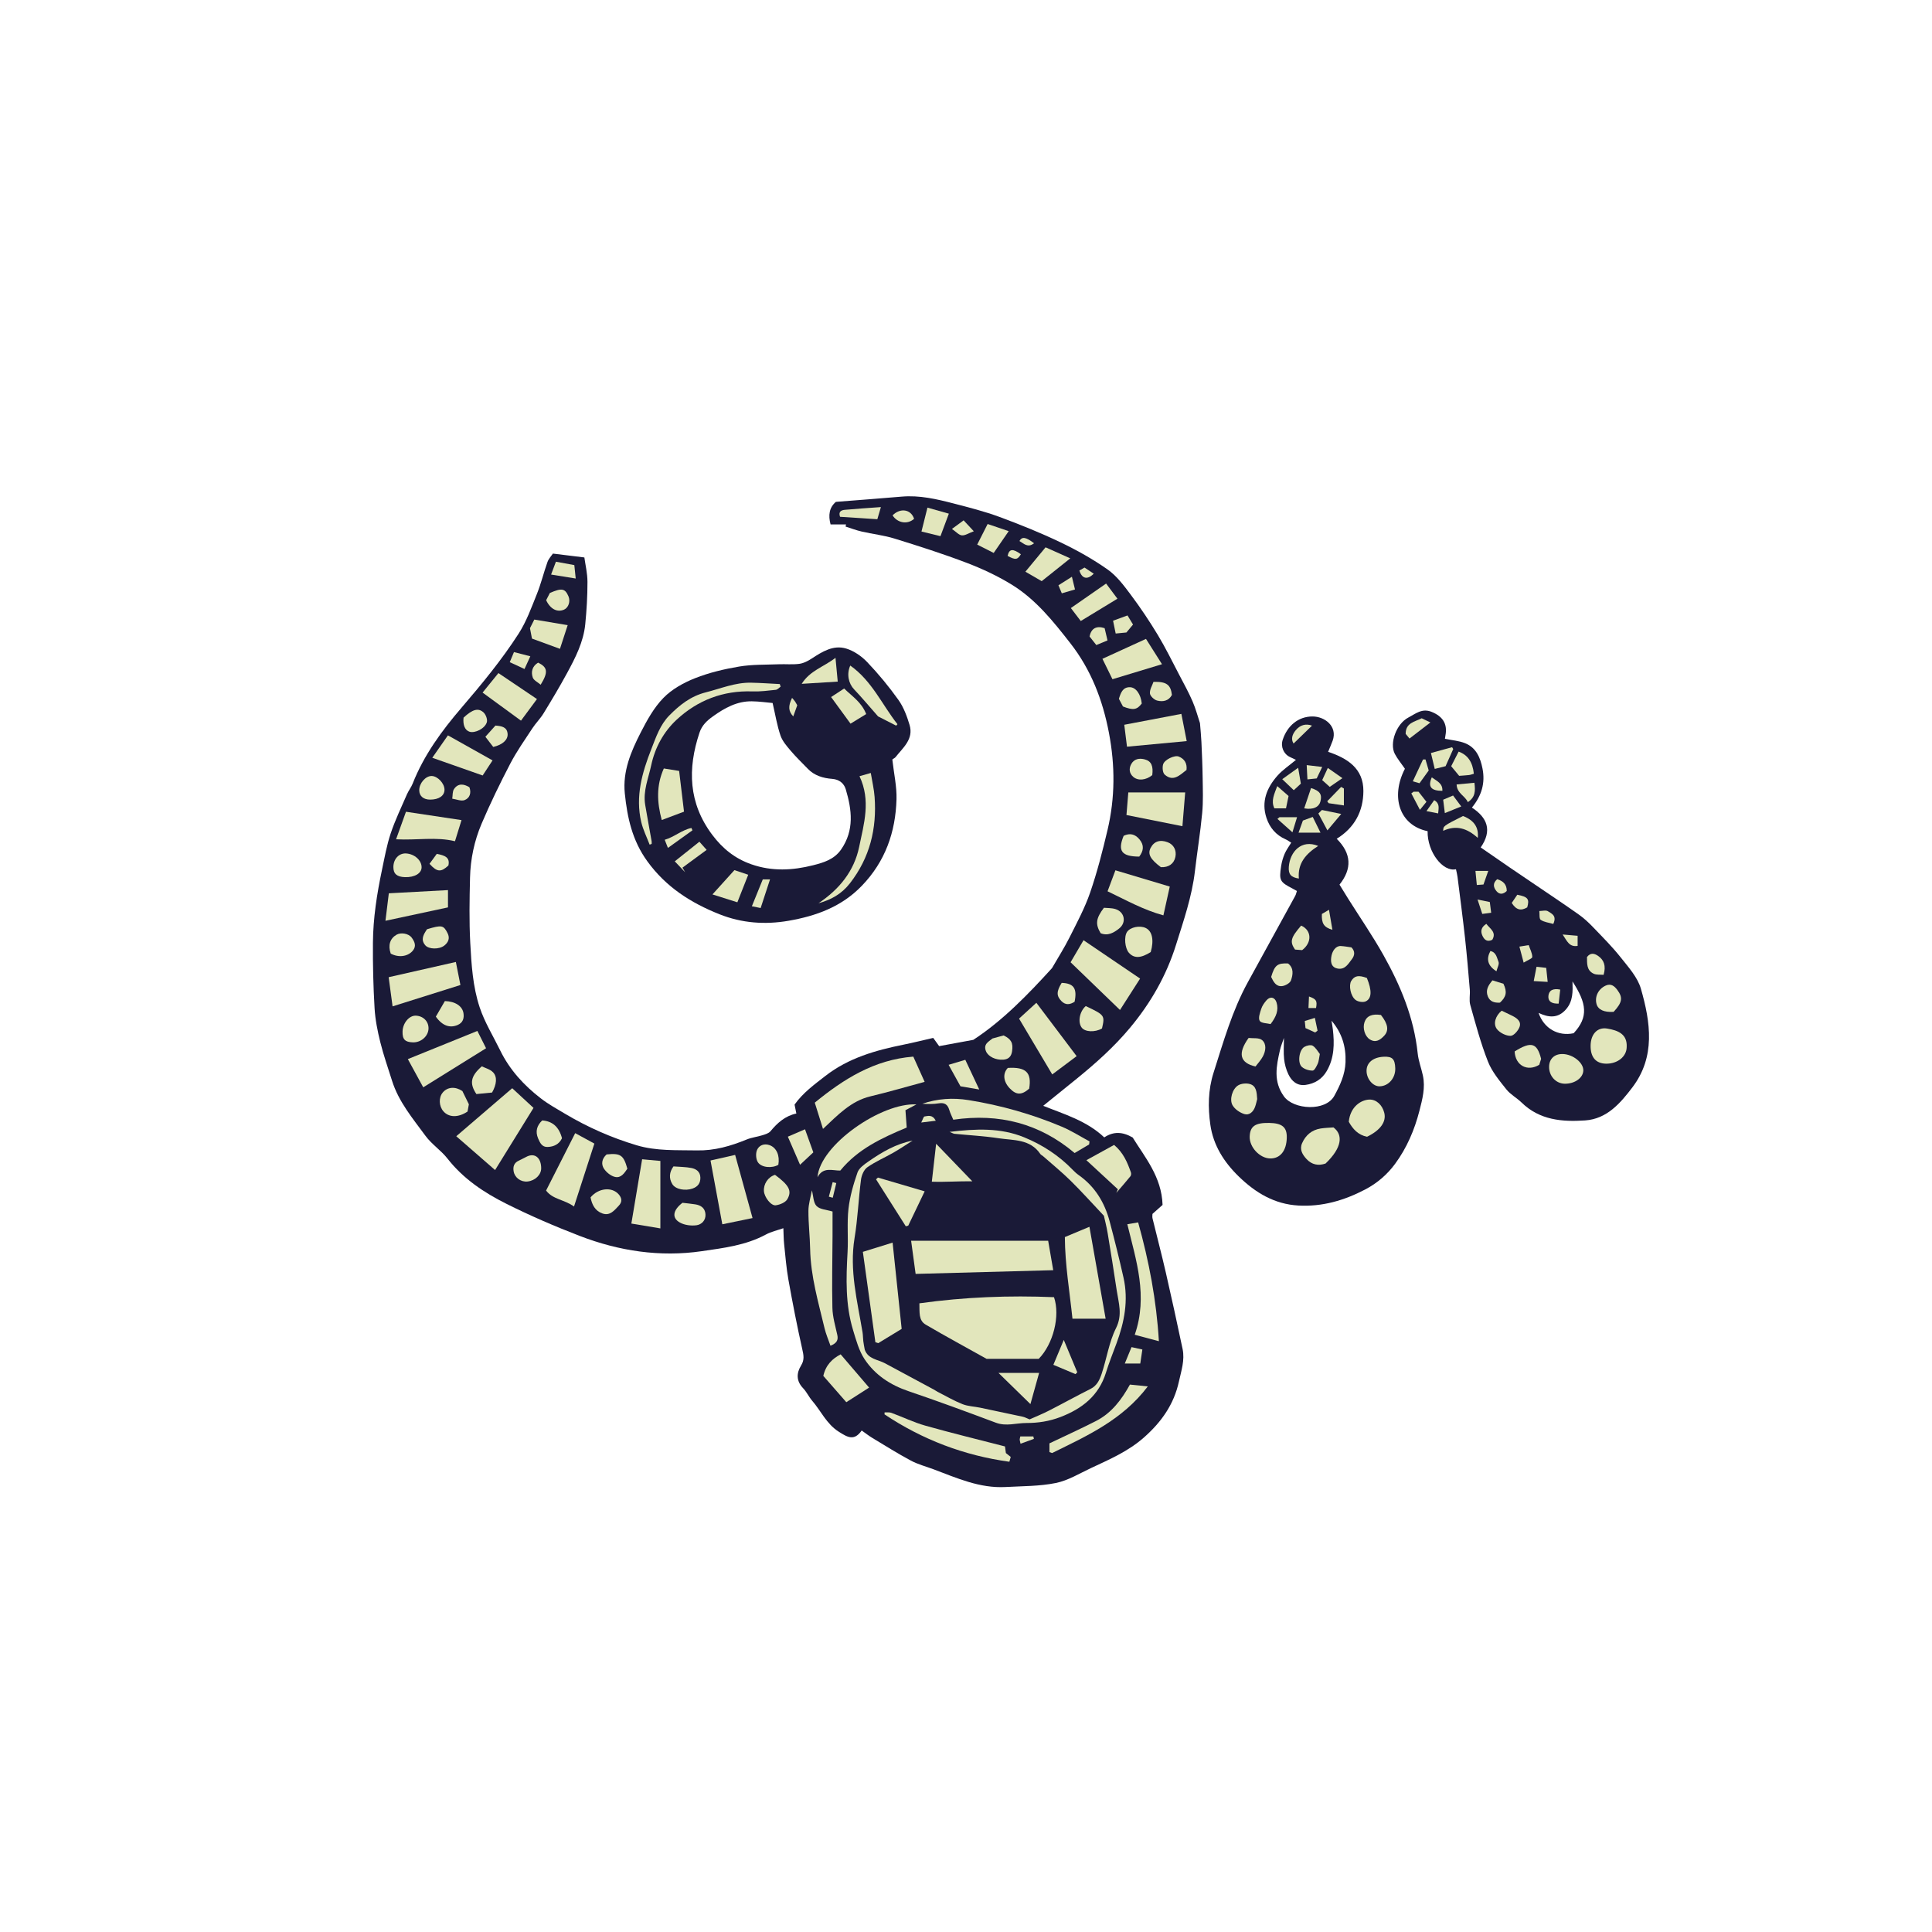 <svg version="1.1" id="svg" xmlns="http://www.w3.org/2000/svg" xmlns:xlink="http://www.w3.org/1999/xlink" x="0px" y="0px"
	 width="200px" height="200px" viewBox="0 0 200 200" enable-background="new 0 0 200 200" xml:space="preserve">
<path class="stroke" fill="#1a1a37"  d="M124.497,80.488c-0.016-1.225-0.071-2.449-0.126-3.672c-0.028-0.623-0.093-1.243-0.149-1.954
	c-0.23-0.688-0.44-1.499-0.77-2.259c-0.402-0.929-0.893-1.819-1.364-2.717c-0.733-1.398-1.426-2.822-2.241-4.172
	c-0.864-1.43-1.8-2.824-2.8-4.161c-0.704-0.941-1.446-1.936-2.387-2.6c-1.532-1.08-3.193-2.007-4.886-2.816
	c-2.052-0.981-4.171-1.836-6.306-2.625c-1.544-0.57-3.153-0.98-4.75-1.393c-1.756-0.454-3.523-0.87-5.368-0.71
	c-2.246,0.194-4.493,0.359-6.818,0.543c-0.688,0.583-0.807,1.372-0.552,2.337c0.545,0,1.074,0,1.602,0
	c-0.016,0.074-0.032,0.148-0.048,0.222c0.556,0.174,1.102,0.384,1.668,0.514c1.131,0.261,2.301,0.388,3.405,0.73
	c2.508,0.776,5.014,1.574,7.465,2.509c1.621,0.618,3.222,1.366,4.696,2.277c2.474,1.53,4.284,3.803,6.046,6.061
	c2.124,2.724,3.334,5.846,3.984,9.267c0.645,3.389,0.64,6.711-0.143,10.036c-0.516,2.19-1.076,4.381-1.808,6.506
	c-0.555,1.609-1.378,3.132-2.145,4.662c-0.518,1.033-1.144,2.012-1.798,3.146c-2.46,2.706-5.104,5.444-8.146,7.425
	c-1.3,0.239-2.428,0.447-3.537,0.652c-0.195-0.271-0.355-0.494-0.613-0.852c-1.005,0.229-2.033,0.488-3.072,0.698
	c-2.891,0.583-5.688,1.374-8.078,3.228c-1.159,0.9-2.343,1.761-3.205,2.979c0.059,0.292,0.113,0.558,0.186,0.922
	c-1.156,0.245-1.958,0.966-2.677,1.831c-0.185,0.223-0.545,0.325-0.845,0.419c-0.531,0.167-1.102,0.228-1.613,0.437
	c-1.653,0.678-3.334,1.169-5.144,1.132c-2.096-0.042-4.202,0.081-6.251-0.531c-2.597-0.776-5.057-1.862-7.386-3.245
	c-0.858-0.509-1.74-0.998-2.528-1.604c-1.754-1.348-3.23-2.957-4.214-4.969c-0.725-1.484-1.612-2.915-2.127-4.468
	c-0.71-2.139-0.852-4.42-0.972-6.664c-0.12-2.243-0.077-4.498-0.024-6.745c0.044-1.925,0.441-3.814,1.191-5.579
	c0.9-2.115,1.91-4.19,2.973-6.23c0.661-1.268,1.495-2.449,2.281-3.648c0.354-0.543,0.829-1.01,1.167-1.562
	c0.835-1.365,1.659-2.74,2.422-4.146c0.867-1.597,1.708-3.227,1.893-5.069c0.146-1.458,0.232-2.927,0.23-4.392
	c-0.001-0.89-0.219-1.778-0.321-2.531c-1.185-0.146-2.139-0.263-3.255-0.399c-0.157,0.234-0.439,0.524-0.563,0.87
	c-0.392,1.094-0.663,2.235-1.097,3.312c-0.562,1.398-1.083,2.85-1.891,4.106c-1.751,2.723-3.816,5.222-5.927,7.685
	c-2.031,2.369-3.879,4.887-5.04,7.834c-0.152,0.386-0.424,0.724-0.59,1.106c-0.582,1.342-1.222,2.666-1.685,4.049
	c-0.411,1.227-0.636,2.518-0.905,3.789c-0.524,2.484-0.915,4.995-0.935,7.536c-0.018,2.259,0.038,4.522,0.17,6.776
	c0.069,1.176,0.304,2.356,0.589,3.504c0.335,1.352,0.801,2.671,1.219,4.002c0.685,2.184,2.147,3.909,3.463,5.706
	c0.638,0.871,1.605,1.496,2.273,2.35c1.637,2.094,3.785,3.526,6.094,4.681c2.472,1.237,5.023,2.337,7.605,3.331
	c4.062,1.563,8.297,2.208,12.628,1.578c2.258-0.329,4.563-0.603,6.64-1.726c0.551-0.299,1.19-0.436,1.806-0.653
	c0.029,0.633,0.026,1.144,0.08,1.648c0.13,1.228,0.226,2.463,0.442,3.676c0.43,2.399,0.895,4.794,1.43,7.172
	c0.139,0.621,0.255,1.116-0.111,1.706c-0.493,0.795-0.521,1.606,0.202,2.361c0.367,0.382,0.593,0.896,0.941,1.299
	c0.918,1.064,1.475,2.396,2.757,3.209c0.911,0.579,1.589,0.985,2.368-0.128c0.428,0.301,0.739,0.548,1.075,0.751
	c1.331,0.802,2.647,1.633,4.015,2.364c0.732,0.392,1.56,0.604,2.344,0.898c2.416,0.907,4.794,1.985,7.465,1.837
	c1.739-0.097,3.508-0.073,5.201-0.417c1.267-0.256,2.444-0.988,3.643-1.548c1.931-0.904,3.873-1.736,5.519-3.202
	c1.791-1.595,3.061-3.403,3.576-5.748c0.245-1.114,0.625-2.218,0.382-3.373c-0.56-2.656-1.139-5.309-1.746-7.955
	c-0.427-1.861-0.916-3.708-1.366-5.564c-0.042-0.171-0.006-0.362-0.006-0.467c0.406-0.36,0.761-0.676,1.045-0.929
	c-0.096-2.917-1.83-4.927-3.094-6.979c-1.054-0.605-1.983-0.645-2.942-0.011c-1.827-1.731-4.174-2.404-6.319-3.27
	c1.186-0.958,2.339-1.886,3.487-2.82c1.969-1.602,3.846-3.276,5.49-5.246c2.155-2.582,3.774-5.417,4.771-8.602
	c0.783-2.503,1.649-4.99,1.956-7.62c0.234-2.009,0.564-4.007,0.752-6.018C124.566,82.951,124.513,81.715,124.497,80.488z"/>
<path class="stroke" fill="#1a1a37"  fill-rule="evenodd" clip-rule="evenodd" d="M137.486,77.827c1.981,0.663,3.663,1.71,3.652,4.065
	c-0.009,2.062-0.887,3.78-2.762,4.937c1.532,1.53,1.603,3.099,0.289,4.749c0.298,0.485,0.598,0.98,0.907,1.471
	c1.213,1.928,2.51,3.81,3.625,5.793c1.789,3.181,3.179,6.521,3.563,10.209c0.081,0.776,0.375,1.527,0.539,2.296
	c0.266,1.249-0.053,2.446-0.361,3.643c-0.51,1.982-1.31,3.851-2.518,5.49c-0.807,1.095-1.84,1.998-3.093,2.653
	c-2.175,1.139-4.447,1.8-6.907,1.664c-2.475-0.136-4.441-1.312-6.191-3.015c-1.544-1.501-2.635-3.244-2.934-5.347
	c-0.254-1.786-0.236-3.609,0.33-5.382c1.017-3.188,1.927-6.416,3.55-9.375c1.634-2.98,3.274-5.958,4.906-8.939
	c0.082-0.15,0.114-0.327,0.175-0.506c-0.183-0.1-0.301-0.168-0.422-0.231c-1.35-0.701-1.439-0.85-1.21-2.353
	c0.065-0.432,0.193-0.866,0.364-1.268c0.162-0.379,0.417-0.718,0.677-1.148c-0.194-0.118-0.373-0.256-0.574-0.345
	c-1.002-0.44-1.651-1.2-1.987-2.219c-0.555-1.683,0.034-3.115,1.123-4.356c0.53-0.604,1.229-1.062,1.93-1.651
	c-0.228-0.109-0.42-0.203-0.614-0.292c-0.666-0.31-0.992-1.077-0.758-1.787c0.477-1.449,1.607-2.416,3.085-2.415
	c1.28,0.001,2.61,1.031,2.087,2.505C137.824,77.042,137.661,77.399,137.486,77.827z M137.838,105.661
	c0.046,0.293,0.102,0.586,0.136,0.881c0.176,1.502,0.157,2.982-0.634,4.337c-0.485,0.832-1.242,1.304-2.189,1.431
	c-0.871,0.116-1.433-0.384-1.775-1.092c-0.235-0.487-0.387-1.042-0.445-1.58c-0.075-0.692-0.018-1.397-0.018-2.197
	c-0.158,0.477-0.319,0.86-0.411,1.261c-0.371,1.643-0.718,3.249,0.422,4.81c0.994,1.36,4.309,1.579,5.21-0.082
	c0.595-1.095,1.104-2.186,1.154-3.47C139.349,108.34,138.911,106.913,137.838,105.661z"/>
<path class="stroke" fill="#1a1a37"  fill-rule="evenodd" clip-rule="evenodd" d="M150.722,89.983c-1.355,0.309-2.978-1.792-2.937-3.94
	c-2.926-0.606-3.853-3.558-2.349-6.462c-0.403-0.586-0.78-1.034-1.045-1.54c-0.575-1.099,0.162-3.119,1.404-3.763
	c0.731-0.379,1.403-0.989,2.396-0.59c1.143,0.46,1.67,1.232,1.443,2.436c-0.029,0.154-0.048,0.311-0.055,0.354
	c0.727,0.152,1.448,0.202,2.086,0.458c1.144,0.458,1.577,1.481,1.803,2.622c0.294,1.486-0.071,2.792-1.097,4.042
	c1.585,1.034,2.136,2.364,0.909,4.127c1.043,0.72,2.047,1.417,3.055,2.107c0.762,0.522,1.53,1.035,2.294,1.554
	c1.608,1.094,3.228,2.17,4.816,3.292c0.545,0.385,1.041,0.854,1.504,1.338c0.967,1.008,1.962,2.001,2.826,3.094
	c0.798,1.01,1.75,2.055,2.09,3.241c0.999,3.474,1.53,7.043-0.888,10.22c-1.236,1.626-2.627,3.258-4.885,3.413
	c-2.383,0.165-4.716-0.033-6.576-1.849c-0.499-0.487-1.155-0.832-1.58-1.367c-0.716-0.902-1.492-1.832-1.905-2.882
	c-0.748-1.898-1.274-3.886-1.829-5.855c-0.14-0.493-0.004-1.058-0.048-1.585c-0.15-1.785-0.3-3.57-0.496-5.351
	c-0.232-2.107-0.511-4.21-0.775-6.314C150.854,90.535,150.785,90.288,150.722,89.983z M162.784,101.6
	c0.03,1.037,0.071,2.049-0.687,2.903c-0.824,0.93-1.771,0.852-2.825,0.352c0.555,1.623,2.032,2.444,3.632,2.104
	C164.466,105.275,164.251,103.86,162.784,101.6z"/>
<path class="stroke" fill="#1a1a37"  fill-rule="evenodd" clip-rule="evenodd" d="M92.374,78.623c0.168,1.495,0.469,2.807,0.432,4.108
	c-0.096,3.408-1.16,6.45-3.6,8.976c-2.099,2.172-4.728,3.118-7.579,3.612c-2.43,0.42-4.827,0.248-7.144-0.674
	c-2.967-1.181-5.532-2.807-7.474-5.488c-1.562-2.157-2.072-4.517-2.329-7.023c-0.235-2.299,0.645-4.345,1.65-6.311
	c0.65-1.271,1.371-2.577,2.353-3.582c0.875-0.896,2.084-1.565,3.266-2.033c1.458-0.576,3.021-0.947,4.572-1.207
	c1.337-0.225,2.722-0.181,4.085-0.236c0.715-0.029,1.441,0.049,2.146-0.046c0.447-0.062,0.898-0.299,1.287-0.553
	c1.09-0.714,2.234-1.426,3.557-1.028c0.8,0.241,1.593,0.789,2.177,1.402c1.164,1.223,2.252,2.536,3.23,3.911
	c0.54,0.757,0.886,1.69,1.157,2.593c0.44,1.468-0.676,2.35-1.455,3.336c-0.055,0.071-0.146,0.114-0.223,0.168
	C92.406,78.602,92.328,78.653,92.374,78.623z M79.98,72.774c-0.629-0.054-1.392-0.167-2.155-0.175
	c-1.541-0.019-2.809,0.691-4.025,1.56c-0.625,0.446-1.134,0.927-1.386,1.68c-1.254,3.747-1.146,7.308,1.326,10.592
	c1.061,1.409,2.335,2.446,4.043,3.042c2.146,0.749,4.261,0.635,6.382,0.1c1.092-0.274,2.193-0.601,2.91-1.638
	c1.378-1.993,1.11-4.106,0.479-6.224c-0.176-0.593-0.648-1.023-1.402-1.081c-0.934-0.071-1.837-0.329-2.526-1.044
	c-0.595-0.618-1.218-1.212-1.772-1.866c-0.411-0.484-0.862-1.001-1.061-1.584C80.441,75.101,80.266,74.003,79.98,72.774z"/>
<path fill-rule="evenodd" clip-rule="evenodd" fill="#e2e6bc" class="fill" d="M107.529,140.667c-1.741,0-3.545,0-5.398,0
	c-2.085-1.166-4.213-2.318-6.302-3.54c-0.754-0.441-0.625-1.278-0.653-2.208c4.659-0.651,9.304-0.83,13.935-0.635
	C109.769,136.215,109.04,139.122,107.529,140.667z"/>
<path fill-rule="evenodd" clip-rule="evenodd" fill="#e2e6bc" class="fill" d="M89.521,139.726c0.356,0.984,1.359,1.005,2.104,1.407
	c1.677,0.906,3.357,1.805,5.035,2.708c0.144,0.077,0.276,0.175,0.422,0.25c0.848,0.432,1.674,0.917,2.555,1.266
	c0.568,0.226,1.22,0.24,1.831,0.367c1.477,0.306,2.952,0.619,4.426,0.939c0.192,0.042,0.371,0.144,0.689,0.272
	c0.588-0.264,1.299-0.547,1.977-0.893c1.451-0.74,2.876-1.533,4.333-2.262c0.679-0.34,0.949-0.963,1.155-1.581
	c0.521-1.563,0.754-3.254,1.48-4.706c0.694-1.391,0.273-2.604,0.077-3.899c-0.298-1.974-0.608-3.947-0.937-5.917
	c-0.118-0.709-0.302-1.408-0.393-1.823c-1.272-1.347-2.322-2.522-3.444-3.626c-0.909-0.894-1.903-1.702-2.86-2.547
	c-0.087-0.077-0.212-0.125-0.273-0.216c-1.051-1.57-2.778-1.4-4.319-1.634c-1.511-0.229-3.044-0.308-4.567-0.461
	c-0.122-0.012-0.237-0.089-0.511-0.197c2.734-0.332,5.28-0.44,7.726,0.564c1.895,0.776,3.586,1.879,5.018,3.361
	c0.193,0.2,0.402,0.393,0.63,0.553c1.682,1.184,2.676,2.835,3.194,4.782c0.514,1.932,0.998,3.873,1.436,5.824
	c0.529,2.349,0.091,4.611-0.732,6.826c-0.373,1.002-0.77,1.997-1.086,3.017c-0.744,2.392-2.473,3.733-4.708,4.59
	c-1.145,0.438-2.297,0.621-3.532,0.619c-1.051-0.002-2.079,0.374-3.156-0.031c-3.002-1.125-6.012-2.236-9.048-3.266
	c-1.88-0.638-3.46-1.678-4.54-3.304c-0.586-0.881-0.878-1.98-1.193-3.015c-0.806-2.647-0.723-5.365-0.57-8.09
	c0.083-1.483-0.072-2.986,0.093-4.456c0.144-1.278,0.51-2.549,0.933-3.769c0.161-0.465,0.707-0.845,1.153-1.154
	c1.385-0.962,2.834-1.818,4.551-2.147c-0.656,0.415-1.299,0.851-1.971,1.237c-0.901,0.518-1.871,0.929-2.715,1.522
	c-0.352,0.247-0.595,0.825-0.654,1.283c-0.261,2.005-0.336,4.038-0.665,6.03c-0.551,3.346,0.287,6.543,0.826,9.779
	c0.049,0.296,0.039,0.603,0.077,0.901C89.404,139.13,89.467,139.427,89.521,139.726z"/>
<path fill-rule="evenodd" clip-rule="evenodd" fill="#e2e6bc" class="fill" d="M108.506,128.444c0.18,1.043,0.354,2.057,0.524,3.046
	c-4.786,0.129-9.468,0.255-14.245,0.384c-0.146-1.08-0.3-2.208-0.466-3.43C99.067,128.444,103.704,128.444,108.506,128.444z"/>
<path fill-rule="evenodd" clip-rule="evenodd" fill="#e2e6bc" class="fill" d="M85.196,116.865c-0.303-0.966-0.555-1.773-0.851-2.718
	c2.973-2.436,6.152-4.45,10.2-4.766c0.403,0.898,0.8,1.782,1.173,2.613c-1.884,0.507-3.738,1.052-5.615,1.5
	C88.094,113.976,86.75,115.402,85.196,116.865z"/>
<path fill-rule="evenodd" clip-rule="evenodd" fill="#e2e6bc" class="fill" d="M53.024,112.652c0.706,0.652,1.434,1.325,2.206,2.038
	c-1.313,2.122-2.592,4.189-3.979,6.433c-1.357-1.182-2.634-2.294-4.018-3.5C49.222,115.917,51.098,114.306,53.024,112.652z"/>
<path fill-rule="evenodd" clip-rule="evenodd" fill="#e2e6bc" class="fill" d="M90.62,138.949c-0.431-3.108-0.862-6.216-1.297-9.358
	c1.099-0.341,2.02-0.626,3.079-0.956c0.314,2.997,0.621,5.905,0.938,8.93c-0.759,0.462-1.592,0.97-2.426,1.478
	C90.816,139.011,90.718,138.98,90.62,138.949z"/>
<path fill-rule="evenodd" clip-rule="evenodd" fill="#e2e6bc" class="fill" d="M114.455,136.51c-1.293,0-2.327,0-3.434,0
	c-0.293-2.821-0.771-5.58-0.787-8.449c0.84-0.353,1.598-0.669,2.543-1.064C113.347,130.222,113.888,133.29,114.455,136.51z"/>
<path fill-rule="evenodd" clip-rule="evenodd" fill="#e2e6bc" class="fill" d="M85.971,139.312c-0.218-0.633-0.469-1.204-0.611-1.8
	c-0.645-2.709-1.439-5.391-1.494-8.212c-0.025-1.321-0.185-2.642-0.178-3.963c0.003-0.701,0.23-1.401,0.358-2.116
	c0.158,0.592,0.147,1.284,0.488,1.63c0.352,0.357,1.045,0.378,1.651,0.565c0,0.836,0.003,1.685-0.001,2.533
	c-0.011,2.482-0.073,4.965-0.014,7.445c0.022,0.938,0.304,1.872,0.508,2.799C86.795,138.725,86.624,139.046,85.971,139.312z"/>
<path fill-rule="evenodd" clip-rule="evenodd" fill="#e2e6bc" class="fill" d="M86.988,121.176c-0.807,0.019-1.773-0.427-2.361,0.695
	c0.252-3.363,6.651-7.755,10.242-7.541c-0.391,0.206-0.784,0.413-1.137,0.598c0.048,0.666,0.087,1.216,0.13,1.796
	C91.277,117.803,88.804,118.95,86.988,121.176z"/>
<path fill-rule="evenodd" clip-rule="evenodd" fill="#e2e6bc" class="fill" d="M112.747,118.471c-0.492,0.292-0.983,0.583-1.502,0.89
	c-3.633-3.064-7.812-4.141-12.561-3.448c-0.146-0.35-0.313-0.67-0.414-1.011c-0.168-0.567-0.486-0.783-1.092-0.685
	c-0.558,0.091-1.132,0.076-1.702,0.044c1.571-0.531,3.149-0.643,4.798-0.377c3.33,0.536,6.545,1.444,9.645,2.751
	c0.993,0.418,1.913,1.01,2.867,1.523C112.772,118.263,112.76,118.367,112.747,118.471z"/>
<path fill-rule="evenodd" clip-rule="evenodd" fill="#e2e6bc" class="fill" d="M110.826,99.613c0.534-0.909,0.942-1.604,1.341-2.282
	c1.966,1.333,3.868,2.623,5.856,3.971c-0.692,1.082-1.35,2.109-2.081,3.251C114.182,102.854,112.508,101.237,110.826,99.613z"/>
<path fill-rule="evenodd" clip-rule="evenodd" fill="#e2e6bc" class="fill" d="M43.813,112.56c-0.587-1.076-1.049-1.924-1.594-2.922
	c2.438-0.988,4.782-1.937,7.199-2.916c0.287,0.572,0.58,1.157,0.899,1.792C48.104,109.891,45.971,111.218,43.813,112.56z"/>
<path fill-rule="evenodd" clip-rule="evenodd" fill="#e2e6bc" class="fill" d="M47.191,99.582c0.176,0.889,0.314,1.587,0.472,2.386
	c-2.325,0.732-4.629,1.458-7.023,2.211c-0.152-1.135-0.273-2.04-0.406-3.019C42.577,100.629,44.847,100.114,47.191,99.582z"/>
<path fill-rule="evenodd" clip-rule="evenodd" fill="#e2e6bc" class="fill" d="M77.903,126.093c-1.062,0.219-2.045,0.421-3.129,0.645
	c-0.413-2.23-0.815-4.403-1.222-6.605c0.907-0.205,1.67-0.377,2.549-0.577C76.69,121.697,77.273,123.811,77.903,126.093z"/>
<path fill-rule="evenodd" clip-rule="evenodd" fill="#e2e6bc" class="fill" d="M59.421,124.9c-0.992-0.729-2.199-0.725-2.89-1.656
	c1.025-2.021,1.998-3.938,3.013-5.94c0.735,0.4,1.379,0.75,1.985,1.079C60.834,120.531,60.155,122.632,59.421,124.9z"/>
<path fill-rule="evenodd" clip-rule="evenodd" fill="#e2e6bc" class="fill" d="M111.453,109.332c-0.818,0.612-1.629,1.221-2.525,1.893
	c-1.169-1.968-2.303-3.874-3.436-5.779c0.626-0.571,1.19-1.086,1.792-1.637C108.676,105.653,110.042,107.463,111.453,109.332z"/>
<path fill-rule="evenodd" clip-rule="evenodd" fill="#e2e6bc" class="fill" d="M122.69,82.033c-0.102,1.244-0.189,2.311-0.286,3.494
	c-2-0.399-3.86-0.771-5.793-1.156c0.064-0.778,0.124-1.507,0.191-2.338C118.71,82.033,120.613,82.033,122.69,82.033z"/>
<path fill-rule="evenodd" clip-rule="evenodd" fill="#e2e6bc" class="fill" d="M116.701,126.732c0.418-0.071,0.732-0.125,1.119-0.191
	c1.127,4.028,1.896,8.068,2.148,12.299c-0.864-0.23-1.617-0.432-2.5-0.667C118.859,134.169,117.611,130.482,116.701,126.732z"/>
<path fill-rule="evenodd" clip-rule="evenodd" fill="#e2e6bc" class="fill" d="M104.036,149.735c0.026,0.193,0.057,0.419,0.093,0.686
	c0.141,0.111,0.302,0.239,0.501,0.398c-0.036,0.127-0.078,0.279-0.14,0.502c-4.695-0.648-8.995-2.285-12.925-4.905
	c0.002-0.07,0.005-0.14,0.007-0.21c0.237,0.014,0.494-0.026,0.707,0.052c1.177,0.432,2.315,0.988,3.516,1.327
	C98.494,148.347,101.223,149.008,104.036,149.735z"/>
<path fill-rule="evenodd" clip-rule="evenodd" fill="#e2e6bc" class="fill" d="M68.361,127.164c-1.032-0.172-1.934-0.323-3.003-0.502
	c0.376-2.244,0.737-4.402,1.115-6.655c0.657,0.06,1.22,0.111,1.889,0.173C68.361,122.476,68.361,124.721,68.361,127.164z"/>
<path fill-rule="evenodd" clip-rule="evenodd" fill="#e2e6bc" class="fill" d="M114.654,92.266c0.28-0.747,0.515-1.374,0.813-2.172
	c1.892,0.566,3.743,1.119,5.627,1.683c-0.227,1.026-0.432,1.95-0.659,2.979C118.37,94.196,116.563,93.178,114.654,92.266z"/>
<path fill-rule="evenodd" clip-rule="evenodd" fill="#e2e6bc" class="fill" d="M116.666,77.297c-0.103-0.826-0.184-1.48-0.282-2.27
	c1.962-0.374,3.904-0.743,5.911-1.125c0.191,0.978,0.366,1.87,0.552,2.817C120.747,76.915,118.769,77.1,116.666,77.297z"/>
<path fill-rule="evenodd" clip-rule="evenodd" fill="#e2e6bc" class="fill" d="M41.001,86.883c0.414-1.151,0.722-2.006,1.025-2.851
	c1.977,0.297,3.829,0.575,5.75,0.864c-0.234,0.759-0.445,1.438-0.677,2.189C45.156,86.603,43.175,86.999,41.001,86.883z"/>
<path fill-rule="evenodd" clip-rule="evenodd" fill="#e2e6bc" class="fill" d="M40.251,92.474c2.101-0.114,4.072-0.22,6.124-0.331
	c0,0.638,0,1.224,0,1.789c-2.091,0.448-4.177,0.896-6.473,1.387C40.038,94.211,40.141,93.374,40.251,92.474z"/>
<path fill-rule="evenodd" clip-rule="evenodd" fill="#e2e6bc" class="fill" d="M114.123,68.2c1.521-0.695,2.945-1.347,4.509-2.062
	c0.542,0.858,1.042,1.648,1.657,2.621c-1.759,0.533-3.36,1.018-5.128,1.554C114.835,69.65,114.525,69.019,114.123,68.2z"/>
<path fill-rule="evenodd" clip-rule="evenodd" fill="#e2e6bc" class="fill" d="M53.932,74.601c-1.356-0.992-2.636-1.927-3.975-2.905
	c0.606-0.746,1.112-1.368,1.64-2.018c1.328,0.895,2.626,1.77,3.989,2.688C55.029,73.12,54.501,73.833,53.932,74.601z"/>
<path fill-rule="evenodd" clip-rule="evenodd" fill="#e2e6bc" class="fill" d="M115.723,123.115c-1.069-0.987-2.138-1.975-3.261-3.013
	c0.859-0.474,1.875-1.033,2.869-1.58c0.974,0.819,1.378,1.824,1.742,2.848c0.041,0.115,0.021,0.308-0.053,0.398
	c-0.475,0.584-0.973,1.15-1.463,1.722C115.613,123.365,115.668,123.24,115.723,123.115z"/>
<path fill-rule="evenodd" clip-rule="evenodd" fill="#e2e6bc" class="fill" d="M50.988,78.716c-0.351,0.536-0.707,1.079-1.023,1.561
	c-1.804-0.634-3.452-1.213-5.215-1.833c0.591-0.847,1.129-1.618,1.619-2.319C47.917,76.994,49.407,77.829,50.988,78.716z"/>
<path fill-rule="evenodd" clip-rule="evenodd" fill="#e2e6bc" class="fill" d="M85.229,142.431c0.266-1.16,0.96-1.792,1.795-2.229
	c0.991,1.157,1.942,2.269,2.946,3.441c-0.78,0.499-1.517,0.972-2.36,1.512C86.793,144.221,86.013,143.327,85.229,142.431z"/>
<path fill-rule="evenodd" clip-rule="evenodd" fill="#e2e6bc" class="fill" d="M108.638,150.318c0-0.365,0-0.729,0-0.902
	c1.715-0.82,3.302-1.536,4.849-2.331c1.606-0.826,2.642-2.232,3.483-3.754c0.603,0.062,1.125,0.115,1.849,0.189
	c-2.627,3.48-6.31,5.127-9.906,6.898C108.822,150.385,108.73,150.351,108.638,150.318z"/>
<path fill-rule="evenodd" clip-rule="evenodd" fill="#e2e6bc" class="fill" d="M90.884,121.903c1.564,0.461,3.129,0.921,4.838,1.424
	c-0.577,1.203-1.139,2.377-1.702,3.552c-0.084,0.022-0.168,0.044-0.252,0.066c-1.027-1.62-2.054-3.241-3.081-4.862
	C90.753,122.023,90.819,121.963,90.884,121.903z"/>
<path fill-rule="evenodd" clip-rule="evenodd" fill="#e2e6bc" class="fill" d="M100.653,122.288c-1.382-0.022-2.75,0.088-4.191,0.042
	c0.157-1.39,0.292-2.574,0.446-3.928C98.226,119.77,99.405,120.993,100.653,122.288z"/>
<path fill-rule="evenodd" clip-rule="evenodd" fill="#e2e6bc" class="fill" d="M114.504,60.41c0.408,0.546,0.733,0.981,1.172,1.568
	c-1.296,0.789-2.525,1.537-3.796,2.309c-0.396-0.52-0.688-0.9-1.024-1.342C112.054,62.112,113.225,61.298,114.504,60.41z"/>
<path fill-rule="evenodd" clip-rule="evenodd" fill="#e2e6bc" class="fill" d="M110.794,57.801c-1.051,0.839-1.947,1.554-2.957,2.36
	c-0.494-0.286-1.039-0.601-1.689-0.978c0.73-0.883,1.388-1.678,2.089-2.525C109.059,57.025,109.832,57.371,110.794,57.801z"/>
<path fill-rule="evenodd" clip-rule="evenodd" fill="#e2e6bc" class="fill" d="M57.967,67.167c-1.079-0.395-2.001-0.732-2.897-1.061
	c-0.063-0.327-0.121-0.625-0.208-1.076c0.081-0.162,0.237-0.472,0.449-0.893c1.073,0.18,2.175,0.364,3.455,0.579
	C58.473,65.613,58.215,66.405,57.967,67.167z"/>
<path fill-rule="evenodd" clip-rule="evenodd" fill="#e2e6bc" class="fill" d="M119.122,98.558c-1.019,0.648-1.726,0.671-2.257,0.075
	c-0.422-0.474-0.525-1.687-0.185-2.172c0.341-0.484,1.303-0.686,1.916-0.399C119.28,96.38,119.479,97.325,119.122,98.558z"/>
<path fill-rule="evenodd" clip-rule="evenodd" fill="#e2e6bc" class="fill" d="M103.361,142.122c1.497,0,2.808,0,4.208,0
	c-0.299,1.073-0.567,2.038-0.9,3.23C105.523,144.232,104.52,143.253,103.361,142.122z"/>
<path fill-rule="evenodd" clip-rule="evenodd" fill="#e2e6bc" class="fill" d="M47.866,112.945c0.217,0.443,0.421,0.858,0.672,1.372
	c-0.035,0.19-0.089,0.485-0.138,0.749c-0.959,0.646-1.927,0.627-2.497-0.022c-0.469-0.535-0.503-1.422-0.075-1.94
	C46.323,112.507,47.129,112.454,47.866,112.945z"/>
<path fill-rule="evenodd" clip-rule="evenodd" fill="#e2e6bc" class="fill" d="M70.649,124.513c0.441,0.052,0.882,0.093,1.317,0.16
	c0.584,0.09,1.017,0.379,1.064,1.014c0.049,0.647-0.407,1.077-0.92,1.149c-0.558,0.078-1.237-0.008-1.723-0.276
	C69.527,126.083,69.647,125.28,70.649,124.513z"/>
<path fill-rule="evenodd" clip-rule="evenodd" fill="#e2e6bc" class="fill" d="M80.23,121.618c1.44,1.07,1.782,1.648,1.275,2.522
	c-0.196,0.338-0.77,0.576-1.2,0.631c-0.5,0.063-1.172-0.842-1.222-1.451C79.023,122.57,79.502,121.844,80.23,121.618z"/>
<path fill-rule="evenodd" clip-rule="evenodd" fill="#e2e6bc" class="fill" d="M69.717,120.746c0.671,0.054,1.277,0.048,1.86,0.165
	c0.491,0.097,0.909,0.381,0.925,0.977c0.016,0.579-0.249,0.954-0.808,1.15c-0.751,0.264-1.759,0.094-2.095-0.458
	C69.232,121.974,69.28,121.348,69.717,120.746z"/>
<path fill-rule="evenodd" clip-rule="evenodd" fill="#e2e6bc" class="fill" d="M61.134,123.953c0.818-0.98,2.208-1.111,2.904-0.325
	c0.338,0.382,0.398,0.785,0.023,1.178c-0.463,0.485-0.907,1.09-1.702,0.81C61.608,125.351,61.28,124.717,61.134,123.953z"/>
<path fill-rule="evenodd" clip-rule="evenodd" fill="#e2e6bc" class="fill" d="M56.024,120.94c0,0.676-0.62,1.278-1.408,1.368
	c-0.673,0.076-1.315-0.373-1.438-1.023c-0.095-0.504,0.025-0.914,0.542-1.142c0.293-0.129,0.567-0.301,0.86-0.434
	C55.396,119.338,56.023,119.876,56.024,120.94z"/>
<path fill-rule="evenodd" clip-rule="evenodd" fill="#e2e6bc" class="fill" d="M113.938,96.606c-0.563-0.944-0.496-1.531,0.339-2.633
	c0.352,0.036,0.8,0.011,1.2,0.137c0.943,0.299,1.153,1.377,0.391,1.995C115.306,96.56,114.679,96.917,113.938,96.606z"/>
<path fill-rule="evenodd" clip-rule="evenodd" fill="#e2e6bc" class="fill" d="M42.746,107.905c-0.819-0.024-1.093-0.309-1.074-1.117
	c0.021-0.881,0.685-1.675,1.375-1.647c0.78,0.032,1.339,0.605,1.313,1.347C44.334,107.271,43.583,107.929,42.746,107.905z"/>
<path fill-rule="evenodd" clip-rule="evenodd" fill="#e2e6bc" class="fill" d="M120.174,89.769c-1.098-0.822-1.383-1.362-1.067-1.983
	c0.353-0.693,0.972-0.901,1.775-0.595c0.624,0.238,0.935,0.835,0.793,1.521C121.529,89.414,120.982,89.809,120.174,89.769z"/>
<path fill-rule="evenodd" clip-rule="evenodd" fill="#e2e6bc" class="fill" d="M104.331,110.55c1.883-0.111,2.486,0.476,2.208,2.15
	c-0.786,0.689-1.349,0.674-2.031-0.056C103.857,111.947,103.787,111.121,104.331,110.55z"/>
<path fill-rule="evenodd" clip-rule="evenodd" fill="#e2e6bc" class="fill" d="M41.917,90.802c-0.831-0.027-1.196-0.347-1.194-1.043
	c0.002-0.837,0.575-1.452,1.311-1.41c0.874,0.049,1.615,0.709,1.61,1.435C43.64,90.412,42.921,90.836,41.917,90.802z"/>
<path fill-rule="evenodd" clip-rule="evenodd" fill="#e2e6bc" class="fill" d="M49.316,113.257c-0.738-1.103-0.598-1.858,0.562-2.871
	c0.346,0.175,0.861,0.3,1.168,0.623c0.449,0.474,0.368,1.246-0.108,2.09C50.435,113.148,49.838,113.206,49.316,113.257z"/>
<path fill-rule="evenodd" clip-rule="evenodd" fill="#e2e6bc" class="fill" d="M46.053,103.63c1.1,0.032,1.817,0.541,1.926,1.255
	c0.078,0.52-0.049,0.975-0.586,1.213c-0.806,0.358-1.595,0.103-2.275-0.855C45.412,104.736,45.746,104.16,46.053,103.63z"/>
<path fill-rule="evenodd" clip-rule="evenodd" fill="#e2e6bc" class="fill" d="M102.743,107.503c0.423-0.116,0.775-0.212,1.152-0.315
	c0.793,0.386,1.002,0.786,0.874,1.642c-0.081,0.54-0.364,0.83-0.917,0.868c-0.766,0.053-1.544-0.315-1.776-0.857
	C101.749,108.076,102.377,107.82,102.743,107.503z"/>
<path fill-rule="evenodd" clip-rule="evenodd" fill="#e2e6bc" class="fill" d="M98.225,53.174c-0.32,0.858-0.584,1.566-0.868,2.329
	c-0.645-0.157-1.223-0.297-1.966-0.479c0.204-0.816,0.398-1.596,0.618-2.475C96.796,52.772,97.451,52.956,98.225,53.174z"/>
<path fill-rule="evenodd" clip-rule="evenodd" fill="#e2e6bc" class="fill" d="M104.421,54.985c-0.55,0.799-1.039,1.509-1.554,2.256
	c-0.571-0.289-1.103-0.559-1.707-0.865c0.361-0.715,0.701-1.385,1.079-2.131C103,54.504,103.687,54.737,104.421,54.985z"/>
<path fill-rule="evenodd" clip-rule="evenodd" fill="#e2e6bc" class="fill" d="M84.195,119.292c-0.468,0.438-0.863,0.807-1.374,1.285
	c-0.438-1.009-0.836-1.925-1.263-2.908c0.682-0.294,1.164-0.501,1.777-0.766C83.621,117.697,83.888,118.439,84.195,119.292z"/>
<path fill-rule="evenodd" clip-rule="evenodd" fill="#e2e6bc" class="fill" d="M56.13,115.987c1.073,0.078,1.742,0.681,2.048,1.843
	c-0.294,0.621-0.845,0.886-1.507,0.904c-0.56,0.015-0.77-0.424-0.962-0.872C55.39,117.113,55.583,116.509,56.13,115.987z"/>
<path fill-rule="evenodd" clip-rule="evenodd" fill="#e2e6bc" class="fill" d="M40.449,98.717c-0.302-0.858-0.076-1.565,0.598-1.955
	c0.456-0.263,1.256-0.134,1.577,0.31c0.289,0.401,0.509,0.85,0.119,1.331C42.239,99.021,41.276,99.162,40.449,98.717z"/>
<path fill-rule="evenodd" clip-rule="evenodd" fill="#e2e6bc" class="fill" d="M98.199,110.23c0.586-0.176,1.104-0.331,1.729-0.519
	c0.479,1.02,0.92,1.958,1.444,3.073c-0.791-0.134-1.353-0.229-1.943-0.33C99.033,111.74,98.646,111.04,98.199,110.23z"/>
<path fill-rule="evenodd" clip-rule="evenodd" fill="#e2e6bc" class="fill" d="M112.397,104.147c1.97,0.937,1.992,0.966,1.681,2.319
	c-0.72,0.418-1.754,0.374-2.101-0.089C111.55,105.806,111.758,104.702,112.397,104.147z"/>
<path fill-rule="evenodd" clip-rule="evenodd" fill="#e2e6bc" class="fill" d="M44.532,82.776c-0.694,0-1.124-0.365-1.132-0.96
	c-0.011-0.729,0.652-1.494,1.287-1.485c0.614,0.009,1.324,0.764,1.328,1.411C46.02,82.373,45.442,82.775,44.532,82.776z"/>
<path fill-rule="evenodd" clip-rule="evenodd" fill="#e2e6bc" class="fill" d="M44.207,96.194c1.531-0.458,1.706-0.422,2.124,0.404
	c0.27,0.532,0.076,0.963-0.341,1.289c-0.53,0.413-1.602,0.391-1.964-0.031C43.515,97.262,43.844,96.732,44.207,96.194z"/>
<path fill-rule="evenodd" clip-rule="evenodd" fill="#e2e6bc" class="fill" d="M62.797,119.505c1.446-0.144,1.756,0.066,2.147,1.48
	c-0.294,0.435-0.647,0.981-1.253,0.856c-0.438-0.089-0.911-0.47-1.167-0.854C62.217,120.526,62.292,119.954,62.797,119.505z"/>
<path fill-rule="evenodd" clip-rule="evenodd" fill="#e2e6bc" class="fill" d="M80.573,120.58c-0.64,0.38-1.765,0.303-2.125-0.279
	c-0.201-0.325-0.233-0.912-0.077-1.264c0.212-0.477,0.734-0.697,1.303-0.488C80.389,118.811,80.742,119.623,80.573,120.58z"/>
<path fill-rule="evenodd" clip-rule="evenodd" fill="#e2e6bc" class="fill" d="M47.987,74.29c0.928-0.858,1.526-1.047,2.08-0.527
	c0.232,0.219,0.416,0.717,0.331,1.001c-0.201,0.667-1.242,1.164-1.793,0.984C48.131,75.594,47.903,75.054,47.987,74.29z"/>
<path fill-rule="evenodd" clip-rule="evenodd" fill="#e2e6bc" class="fill" d="M122.827,79.705c-0.717,0.567-1.395,1.249-2.261,0.478
	c-0.211-0.188-0.254-0.736-0.161-1.055c0.146-0.498,1.199-0.982,1.619-0.811C122.622,78.561,122.905,79.027,122.827,79.705z"/>
<path fill-rule="evenodd" clip-rule="evenodd" fill="#e2e6bc" class="fill" d="M117.934,88.675c-1.834-0.009-2.255-0.586-1.614-2.153
	c0.639-0.306,1.185-0.185,1.646,0.379C118.458,87.5,118.389,88.074,117.934,88.675z"/>
<path fill-rule="evenodd" clip-rule="evenodd" fill="#e2e6bc" class="fill" d="M119.281,80.242c-0.636,0.519-1.463,0.619-1.972,0.175
	c-0.416-0.363-0.461-0.865-0.197-1.333c0.31-0.548,0.864-0.615,1.403-0.469C119.191,78.796,119.401,79.305,119.281,80.242z"/>
<path fill-rule="evenodd" clip-rule="evenodd" fill="#e2e6bc" class="fill" d="M116.248,73.135c-0.133-0.25-0.283-0.535-0.42-0.794
	c0.193-0.62,0.391-1.203,1.125-1.202c0.637,0.001,1.144,0.732,1.242,1.689C117.7,73.482,117.307,73.55,116.248,73.135z"/>
<path fill-rule="evenodd" clip-rule="evenodd" fill="#e2e6bc" class="fill" d="M56.538,62.132c0.139-0.271,0.267-0.519,0.383-0.746
	c1.229-0.539,1.574-0.474,1.926,0.344c0.222,0.517,0.009,1.17-0.45,1.376C57.696,63.422,56.963,63.054,56.538,62.132z"/>
<path fill-rule="evenodd" clip-rule="evenodd" fill="#e2e6bc" class="fill" d="M111.333,142.248c-0.737-0.311-1.474-0.62-2.289-0.963
	c0.352-0.841,0.679-1.624,1.078-2.578c0.51,1.223,0.954,2.288,1.397,3.354C111.458,142.123,111.395,142.185,111.333,142.248z"/>
<path fill-rule="evenodd" clip-rule="evenodd" fill="#e2e6bc" class="fill" d="M91.19,52.493c-0.146,0.497-0.253,0.864-0.368,1.257
	c-1.321-0.086-2.596-0.169-3.861-0.252c-0.196-0.557,0.145-0.69,0.504-0.722C88.658,52.667,89.854,52.591,91.19,52.493z"/>
<path fill-rule="evenodd" clip-rule="evenodd" fill="#e2e6bc" class="fill" d="M119.408,70.587c1.362-0.041,1.781,0.304,1.909,1.352
	c-0.333,0.627-0.939,0.738-1.534,0.583c-0.306-0.08-0.719-0.465-0.742-0.74C119.008,71.379,119.283,70.952,119.408,70.587z"/>
<path fill-rule="evenodd" clip-rule="evenodd" fill="#e2e6bc" class="fill" d="M51.059,77.324c-0.244-0.318-0.507-0.659-0.812-1.055
	c0.416-0.464,0.748-0.834,1.04-1.159c0.681,0.052,1.208,0.165,1.261,0.863C52.593,76.569,52.045,77.095,51.059,77.324z"/>
<path fill-rule="evenodd" clip-rule="evenodd" fill="#e2e6bc" class="fill" d="M109.905,101.747c1.25,0.045,1.62,0.575,1.337,1.954
	c-0.46,0.292-0.922,0.386-1.365-0.069C109.352,103.091,109.361,102.626,109.905,101.747z"/>
<path fill-rule="evenodd" clip-rule="evenodd" fill="#e2e6bc" class="fill" d="M57.048,59.477c0.194-0.514,0.331-0.875,0.501-1.329
	c0.653,0.12,1.275,0.235,1.905,0.351c0.048,0.466,0.088,0.849,0.144,1.389C58.744,59.75,57.947,59.621,57.048,59.477z"/>
<path fill-rule="evenodd" clip-rule="evenodd" fill="#e2e6bc" class="fill" d="M48.593,81.495c0.223,0.598,0.027,1.131-0.499,1.331
	c-0.355,0.135-0.848-0.085-1.278-0.147c0.056-0.339,0.012-0.746,0.187-1.001C47.418,81.073,47.998,81.131,48.593,81.495z"/>
<path fill-rule="evenodd" clip-rule="evenodd" fill="#e2e6bc" class="fill" d="M116.719,63.71c0.245,0.404,0.412,0.68,0.572,0.943
	c-0.263,0.316-0.453,0.545-0.684,0.821c-0.327,0.032-0.685,0.066-1.112,0.108c-0.087-0.428-0.163-0.798-0.271-1.327
	C115.682,64.088,116.149,63.917,116.719,63.71z"/>
<path fill-rule="evenodd" clip-rule="evenodd" fill="#e2e6bc" class="fill" d="M44.463,89.423c0.263-0.36,0.531-0.728,0.753-1.032
	c0.843,0.163,1.388,0.366,1.201,1.207C45.653,90.301,45.263,90.303,44.463,89.423z"/>
<path fill-rule="evenodd" clip-rule="evenodd" fill="#e2e6bc" class="fill" d="M114.351,65.029c0.094,0.4,0.178,0.755,0.298,1.267
	c-0.391,0.162-0.772,0.32-1.158,0.48c-0.303-0.384-0.514-0.651-0.698-0.884C112.954,65.046,113.51,64.747,114.351,65.029z"/>
<path fill-rule="evenodd" clip-rule="evenodd" fill="#e2e6bc" class="fill" d="M55.969,70.883c-0.315-0.273-0.717-0.456-0.816-0.742
	c-0.208-0.604-0.048-1.183,0.552-1.545C56.685,69.071,56.779,69.574,55.969,70.883z"/>
<path fill-rule="evenodd" clip-rule="evenodd" fill="#e2e6bc" class="fill" d="M117.135,139.454c0.384,0.084,0.708,0.154,1.122,0.246
	c-0.075,0.502-0.141,0.946-0.216,1.45c-0.541,0-1.012,0-1.602,0C116.669,140.588,116.888,140.056,117.135,139.454z"/>
<path fill-rule="evenodd" clip-rule="evenodd" fill="#e2e6bc" class="fill" d="M53.206,67.503c0.577,0.148,1.062,0.273,1.693,0.436
	c-0.23,0.505-0.384,0.841-0.603,1.317c-0.544-0.253-1.006-0.468-1.526-0.709C52.945,68.128,53.047,67.884,53.206,67.503z"/>
<path fill-rule="evenodd" clip-rule="evenodd" fill="#e2e6bc" class="fill" d="M94.626,53.708c-0.687,0.619-1.725,0.435-2.227-0.358
	C93.195,52.547,94.306,52.709,94.626,53.708z"/>
<path fill-rule="evenodd" clip-rule="evenodd" fill="#e2e6bc" class="fill" d="M99.753,53.866c0.343,0.369,0.605,0.649,1.055,1.131
	c-0.55,0.204-0.908,0.456-1.239,0.424c-0.308-0.031-0.586-0.364-1.024-0.664C99.027,54.402,99.324,54.183,99.753,53.866z"/>
<path fill-rule="evenodd" clip-rule="evenodd" fill="#e2e6bc" class="fill" d="M110.963,59.705c0.135,0.554,0.215,0.883,0.32,1.315
	c-0.511,0.15-0.925,0.271-1.364,0.401c-0.135-0.322-0.213-0.508-0.35-0.833C109.985,60.324,110.391,60.067,110.963,59.705z"/>
<path fill-rule="evenodd" clip-rule="evenodd" fill="#e2e6bc" class="fill" d="M111.738,59.061c0.178-0.104,0.331-0.192,0.529-0.308
	c0.319,0.211,0.631,0.417,0.958,0.634C112.566,60.05,112.006,59.923,111.738,59.061z"/>
<path fill-rule="evenodd" clip-rule="evenodd" fill="#e2e6bc" class="fill" d="M104.307,57.547c0.163-0.744,0.536-0.779,1.374-0.172
	C105.325,57.959,105.131,57.987,104.307,57.547z"/>
<path fill-rule="evenodd" clip-rule="evenodd" fill="#e2e6bc" class="fill" d="M105.646,149.454c-0.056-0.261-0.087-0.347-0.087-0.433
	c0-0.087,0.032-0.173,0.063-0.323c0.456,0,0.902,0,1.348,0c0.02,0.085,0.039,0.17,0.058,0.255
	C106.595,149.109,106.163,149.266,105.646,149.454z"/>
<path fill-rule="evenodd" clip-rule="evenodd" fill="#e2e6bc" class="fill" d="M107.045,56.238c-0.666,0.515-1.061,0.022-1.514-0.231
	C105.804,55.526,106.188,55.583,107.045,56.238z"/>
<path fill-rule="evenodd" clip-rule="evenodd" fill="#e2e6bc" class="fill" d="M85.803,123.88c0.131-0.501,0.263-1.002,0.395-1.504
	c0.125,0.031,0.249,0.062,0.374,0.094c-0.123,0.506-0.244,1.013-0.365,1.519C86.071,123.953,85.937,123.917,85.803,123.88z"/>
<path fill-rule="evenodd" clip-rule="evenodd" fill="#e2e6bc" class="fill" d="M96.872,116.019c-0.531,0.064-0.907,0.11-1.507,0.183
	c0.171-0.328,0.236-0.61,0.342-0.626C96.079,115.518,96.527,115.357,96.872,116.019z"/>
<path fill-rule="evenodd" clip-rule="evenodd" fill="#e2e6bc" class="fill" d="M131.387,116.245c1.34,0.023,1.84,0.439,1.82,1.516
	c-0.024,1.362-0.679,2.183-1.724,2.162c-1.076-0.021-2.15-1.172-2.115-2.265C129.403,116.591,129.934,116.22,131.387,116.245z"/>
<path fill-rule="evenodd" clip-rule="evenodd" fill="#e2e6bc" class="fill" d="M138.04,116.709c1.013,0.765,0.9,2.095-0.818,3.739
	c-0.747,0.26-1.424,0.124-1.966-0.46c-0.421-0.454-0.75-0.986-0.467-1.637c0.366-0.841,1.006-1.384,1.928-1.53
	C137.147,116.752,137.587,116.745,138.04,116.709z"/>
<path fill-rule="evenodd" clip-rule="evenodd" fill="#e2e6bc" class="fill" d="M139.624,116.12c0.17-1.622,1.324-2.26,2.116-2.292
	c0.727-0.03,1.347,0.542,1.557,1.358c0.239,0.924-0.389,1.818-1.779,2.489C140.606,117.5,140.034,116.879,139.624,116.12z"/>
<path fill-rule="evenodd" clip-rule="evenodd" fill="#e2e6bc" class="fill" d="M144.437,110.581c0.037,1.009-0.689,1.853-1.615,1.874
	c-0.69,0.016-1.346-0.75-1.357-1.584c-0.011-0.859,0.677-1.43,1.78-1.477C144.134,109.355,144.402,109.622,144.437,110.581z"/>
<path fill-rule="evenodd" clip-rule="evenodd" fill="#e2e6bc" class="fill" d="M130.144,113.779c-0.052,0.194-0.115,0.515-0.225,0.816
	c-0.188,0.516-0.603,0.892-1.114,0.73c-0.461-0.146-0.97-0.495-1.208-0.901c-0.351-0.596-0.026-1.696,0.569-2.064
	c0.32-0.198,0.846-0.247,1.217-0.143C130.055,112.405,130.1,113.053,130.144,113.779z"/>
<path fill-rule="evenodd" clip-rule="evenodd" fill="#e2e6bc" class="fill" d="M129.255,107.448c0.437,0.057,1.084-0.049,1.401,0.226
	c0.478,0.413,0.376,1.124,0.078,1.685c-0.208,0.394-0.527,0.728-0.765,1.044C128.355,110.033,128.097,109.062,129.255,107.448z"/>
<path fill-rule="evenodd" clip-rule="evenodd" fill="#e2e6bc" class="fill" d="M142.955,105.071c0.732,0.925,0.845,1.611,0.33,2.154
	c-0.4,0.423-0.858,0.755-1.475,0.378c-0.516-0.315-0.774-1.163-0.555-1.794C141.473,105.175,142.03,104.927,142.955,105.071z"/>
<path fill-rule="evenodd" clip-rule="evenodd" fill="#e2e6bc" class="fill" d="M141.498,101.238c0.525,1.286,0.521,2.117-0.114,2.421
	c-0.273,0.132-0.796,0.049-1.05-0.142c-0.535-0.401-0.727-1.525-0.455-1.968C140.215,101.004,140.629,100.918,141.498,101.238z"/>
<path fill-rule="evenodd" clip-rule="evenodd" fill="#e2e6bc" class="fill" d="M136.459,87.571c-1.281,0.815-2.145,1.809-2.001,3.377
	c-0.821-0.124-1.102-0.449-1.041-1.22C133.539,88.169,134.723,86.859,136.459,87.571z"/>
<path fill-rule="evenodd" clip-rule="evenodd" fill="#e2e6bc" class="fill" d="M136.629,109.11c-0.094,0.465-0.104,0.757-0.216,1.003
	c-0.126,0.274-0.341,0.71-0.524,0.714c-0.376,0.007-0.84-0.135-1.12-0.382c-0.47-0.416-0.293-1.742,0.25-2.069
	c0.242-0.146,0.682-0.245,0.876-0.121C136.227,108.466,136.434,108.869,136.629,109.11z"/>
<path fill-rule="evenodd" clip-rule="evenodd" fill="#e2e6bc" class="fill" d="M139.898,98.072c0.399,0.399,0.346,0.832,0.055,1.211
	c-0.373,0.484-0.701,1.118-1.473,0.984c-0.609-0.105-0.739-0.572-0.679-1.116c0.081-0.731,0.495-1.249,1.001-1.219
	C139.17,97.953,139.537,98.024,139.898,98.072z"/>
<path fill-rule="evenodd" clip-rule="evenodd" fill="#e2e6bc" class="fill" d="M131.59,101.133c0.365-1.225,0.649-1.445,1.749-1.396
	c0.618,0.479,0.507,1.166,0.3,1.757c-0.099,0.278-0.583,0.55-0.918,0.587C132.092,102.152,131.825,101.627,131.59,101.133z"/>
<path fill-rule="evenodd" clip-rule="evenodd" fill="#e2e6bc" class="fill" d="M131.531,106.012c-0.357-0.092-0.973-0.078-1.127-0.337
	c-0.171-0.289,0.029-0.843,0.162-1.25c0.103-0.318,0.318-0.618,0.541-0.875c0.382-0.443,0.877-0.324,1.044,0.238
	C132.383,104.57,132.121,105.239,131.531,106.012z"/>
<path fill-rule="evenodd" clip-rule="evenodd" fill="#e2e6bc" class="fill" d="M134.694,95.817c1.092,0.485,1.151,1.744,0.104,2.54
	c-0.228-0.018-0.501-0.04-0.738-0.058C133.499,97.483,133.608,97.076,134.694,95.817z"/>
<path fill-rule="evenodd" clip-rule="evenodd" fill="#e2e6bc" class="fill" d="M133.127,83.68c-0.39,0-0.771,0-1.204,0
	c-0.38-0.789-0.001-1.481,0.296-2.304c0.439,0.385,0.798,0.698,1.173,1.026C133.311,82.796,133.232,83.175,133.127,83.68z"/>
<path fill-rule="evenodd" clip-rule="evenodd" fill="#e2e6bc" class="fill" d="M135.01,83.681c0.252-0.749,0.48-1.427,0.708-2.101
	c0.937,0.288,1.158,0.668,0.97,1.393C136.542,83.534,135.955,83.848,135.01,83.681z"/>
<path fill-rule="evenodd" clip-rule="evenodd" fill="#e2e6bc" class="fill" d="M134.424,86.198c0.181-0.503,0.313-0.869,0.452-1.254
	c0.334-0.123,0.655-0.241,1.018-0.374c0.255,0.516,0.498,1.006,0.804,1.628C135.902,86.198,135.234,86.198,134.424,86.198z"/>
<path fill-rule="evenodd" clip-rule="evenodd" fill="#e2e6bc" class="fill" d="M137.413,85.962c-0.376-0.706-0.635-1.19-0.935-1.752
	c0.156-0.154,0.284-0.28,0.365-0.359c0.675,0.138,1.233,0.252,2.001,0.409C138.343,84.857,137.936,85.341,137.413,85.962z"/>
<path fill-rule="evenodd" clip-rule="evenodd" fill="#e2e6bc" class="fill" d="M133.931,81.801c-0.408-0.39-0.754-0.72-1.193-1.14
	c0.547-0.393,1.02-0.731,1.647-1.182c0.112,0.664,0.194,1.148,0.279,1.646C134.426,81.345,134.206,81.547,133.931,81.801z"/>
<path fill-rule="evenodd" clip-rule="evenodd" fill="#e2e6bc" class="fill" d="M138.967,80.554c-0.573,0.394-0.93,0.64-1.314,0.903
	c-0.258-0.232-0.491-0.443-0.779-0.702c0.166-0.358,0.335-0.725,0.582-1.258C137.956,79.846,138.408,80.163,138.967,80.554z"/>
<path fill-rule="evenodd" clip-rule="evenodd" fill="#e2e6bc" class="fill" d="M139.119,81.627c0,0.558,0,1.115,0,1.751
	c-0.59-0.086-1.084-0.159-1.578-0.231c-0.05-0.066-0.1-0.133-0.149-0.199c0.48-0.495,0.961-0.99,1.441-1.485
	C138.928,81.518,139.023,81.573,139.119,81.627z"/>
<path fill-rule="evenodd" clip-rule="evenodd" fill="#e2e6bc" class="fill" d="M132.447,84.599c0.569,0,1.138,0,1.823,0
	c-0.173,0.566-0.297,0.971-0.478,1.562c-0.588-0.526-1.071-0.956-1.553-1.388C132.309,84.716,132.378,84.658,132.447,84.599z"/>
<path fill-rule="evenodd" clip-rule="evenodd" fill="#e2e6bc" class="fill" d="M136.874,79.394c-0.223,0.464-0.388,0.811-0.569,1.188
	c-0.288,0.03-0.555,0.058-0.96,0.101c-0.025-0.477-0.046-0.904-0.076-1.479C135.87,79.275,136.324,79.329,136.874,79.394z"/>
<path fill-rule="evenodd" clip-rule="evenodd" fill="#e2e6bc" class="fill" d="M135.819,75.118c-0.645,0.626-1.276,1.24-1.909,1.854
	c-0.297-0.462-0.134-0.949,0.22-1.375C134.588,75.046,135.179,74.882,135.819,75.118z"/>
<path fill-rule="evenodd" clip-rule="evenodd" fill="#e2e6bc" class="fill" d="M137.932,96.253c-0.896-0.256-1.137-0.674-1.09-1.641
	c0.147-0.086,0.335-0.196,0.734-0.431C137.704,94.93,137.807,95.528,137.932,96.253z"/>
<path fill-rule="evenodd" clip-rule="evenodd" fill="#e2e6bc" class="fill" d="M136.114,105.37c0.103,0.488,0.191,0.906,0.279,1.323
	c-0.082,0.063-0.165,0.126-0.247,0.189c-0.34-0.155-0.681-0.309-1.002-0.455c-0.03-0.302-0.051-0.504-0.074-0.734
	C135.355,105.605,135.614,105.524,136.114,105.37z"/>
<path fill-rule="evenodd" clip-rule="evenodd" fill="#e2e6bc" class="fill" d="M135.506,103.155c0.777,0.28,0.864,0.45,0.731,1.199
	c-0.208,0-0.426,0-0.785,0C135.47,103.949,135.486,103.595,135.506,103.155z"/>
<path fill-rule="evenodd" clip-rule="evenodd" fill="#e2e6bc" class="fill" d="M168.394,108.402c-0.015,0.979-0.951,1.728-2.138,1.71
	c-1.069-0.016-1.629-0.689-1.596-1.921c0.03-1.121,0.684-1.881,1.704-1.716C167.542,106.666,168.47,107.074,168.394,108.402z"/>
<path fill-rule="evenodd" clip-rule="evenodd" fill="#e2e6bc" class="fill" d="M161.772,109.112c1.069,0.026,2.163,0.907,2.132,1.717
	c-0.029,0.759-0.882,1.365-1.908,1.358c-0.938-0.007-1.667-0.812-1.633-1.8C160.391,109.589,160.94,109.092,161.772,109.112z"/>
<path fill-rule="evenodd" clip-rule="evenodd" fill="#e2e6bc" class="fill" d="M167.043,104.747c-0.988,0.066-1.609-0.224-1.769-0.807
	c-0.208-0.757,0.173-1.546,0.923-1.902c0.562-0.267,0.927,0.033,1.237,0.453C168.02,103.284,167.937,103.772,167.043,104.747z"/>
<path fill-rule="evenodd" clip-rule="evenodd" fill="#e2e6bc" class="fill" d="M156.796,108.845c1.711-1.071,2.321-0.899,2.74,0.769
	c-0.061,0.194-0.13,0.413-0.193,0.613C158.118,110.972,156.862,110.298,156.796,108.845z"/>
<path fill-rule="evenodd" clip-rule="evenodd" fill="#e2e6bc" class="fill" d="M155.453,104.626c0.384,0.185,0.739,0.351,1.091,0.525
	c0.481,0.24,0.966,0.584,0.76,1.154c-0.141,0.39-0.605,0.923-0.929,0.925c-0.474,0.003-1.085-0.3-1.394-0.674
	C154.53,106.009,154.81,105.146,155.453,104.626z"/>
<path fill-rule="evenodd" clip-rule="evenodd" fill="#e2e6bc" class="fill" d="M152.573,80.097c-0.191,0.054-0.341,0.117-0.497,0.135
	c-0.343,0.04-0.688,0.056-1.026,0.082c-0.269-0.326-0.514-0.622-0.824-0.998c0.242-0.472,0.509-0.994,0.772-1.51
	C151.945,78.153,152.446,78.883,152.573,80.097z"/>
<path fill-rule="evenodd" clip-rule="evenodd" fill="#e2e6bc" class="fill" d="M152.978,86.741c-1.095-1.003-2.245-1.356-3.578-0.733
	c0.003-0.503,0.003-0.503,2.052-1.534C152.579,84.909,153.097,85.638,152.978,86.741z"/>
<path fill-rule="evenodd" clip-rule="evenodd" fill="#e2e6bc" class="fill" d="M155.276,103.793c-0.529,0.028-1.018-0.071-1.25-0.633
	c-0.267-0.646,0.029-1.155,0.474-1.673c0.395,0.122,0.783,0.242,1.135,0.351C156.036,102.682,155.939,103.18,155.276,103.793z"/>
<path fill-rule="evenodd" clip-rule="evenodd" fill="#e2e6bc" class="fill" d="M166.004,100.915c-0.342-0.034-0.734,0.022-1.034-0.12
	c-0.749-0.354-0.673-1.082-0.685-1.727c0.366-0.465,0.75-0.383,1.132-0.125C166.048,99.37,166.273,99.986,166.004,100.915z"/>
<path fill-rule="evenodd" clip-rule="evenodd" fill="#e2e6bc" class="fill" d="M148.524,79.598c-0.128-0.538-0.246-1.025-0.394-1.646
	c0.737-0.203,1.464-0.403,2.19-0.603c0.039,0.064,0.078,0.13,0.117,0.195c-0.26,0.582-0.52,1.165-0.79,1.771
	C149.277,79.409,148.907,79.501,148.524,79.598z"/>
<path fill-rule="evenodd" clip-rule="evenodd" fill="#e2e6bc" class="fill" d="M145.91,76.453c-0.14-0.17-0.282-0.344-0.396-0.482
	c-0.004-1.149,0.924-1.243,1.66-1.616c0.272,0.13,0.557,0.267,0.901,0.433C147.335,75.355,146.659,75.876,145.91,76.453z"/>
<path fill-rule="evenodd" clip-rule="evenodd" fill="#e2e6bc" class="fill" d="M152.628,81.032c0.113,0.829,0.105,1.498-0.682,2.007
	c-0.27-0.658-1.123-0.899-1.158-1.833C151.432,81.145,151.997,81.091,152.628,81.032z"/>
<path fill-rule="evenodd" clip-rule="evenodd" fill="#e2e6bc" class="fill" d="M149.569,84.17c-0.059-0.476-0.112-0.902-0.172-1.383
	c0.332-0.141,0.618-0.264,1.025-0.437c0.286,0.384,0.562,0.754,0.845,1.134C150.779,83.682,150.21,83.912,149.569,84.17z"/>
<path fill-rule="evenodd" clip-rule="evenodd" fill="#e2e6bc" class="fill" d="M146.947,81.081c-0.212-0.061-0.383-0.11-0.693-0.199
	c0.37-0.791,0.713-1.525,1.057-2.26c0.085-0.001,0.171-0.001,0.256-0.002c0.113,0.389,0.227,0.777,0.333,1.139
	C147.575,80.208,147.281,80.616,146.947,81.081z"/>
<path fill-rule="evenodd" clip-rule="evenodd" fill="#e2e6bc" class="fill" d="M158.098,93.931c-0.644,0.381-1.136,0.284-1.603-0.459
	c0.178-0.264,0.39-0.577,0.573-0.848C158.18,92.839,158.346,93.068,158.098,93.931z"/>
<path fill-rule="evenodd" clip-rule="evenodd" fill="#e2e6bc" class="fill" d="M160.062,100.193c0.044,0.424,0.091,0.861,0.153,1.452
	c-0.563-0.032-0.943-0.054-1.443-0.083c0.115-0.593,0.199-1.024,0.288-1.481C159.41,100.12,159.655,100.147,160.062,100.193z"/>
<path fill-rule="evenodd" clip-rule="evenodd" fill="#e2e6bc" class="fill" d="M160.796,95.645c-0.451-0.132-0.941-0.18-1.3-0.422
	c-0.175-0.118-0.104-0.599-0.145-0.915c0.305,0,0.688-0.115,0.897,0.027C160.594,94.57,161.2,94.766,160.796,95.645z"/>
<path fill-rule="evenodd" clip-rule="evenodd" fill="#e2e6bc" class="fill" d="M154.912,100.546c-0.915-0.574-1.072-1.266-0.629-2.094
	c0.612,0.117,0.675,0.707,0.845,1.125C155.22,99.806,155.009,100.156,154.912,100.546z"/>
<path fill-rule="evenodd" clip-rule="evenodd" fill="#e2e6bc" class="fill" d="M146.333,81.959c0.182,0,0.365,0,0.512,0
	c0.269,0.342,0.523,0.665,0.821,1.043c-0.085,0.104-0.299,0.368-0.676,0.832c-0.345-0.661-0.618-1.182-0.891-1.703
	C146.177,82.074,146.255,82.017,146.333,81.959z"/>
<path fill-rule="evenodd" clip-rule="evenodd" fill="#e2e6bc" class="fill" d="M153.863,95.637c0.39,0.519,1.079,0.865,0.618,1.649
	c-0.513,0.256-0.815,0.017-1.013-0.403C153.244,96.41,153.314,95.993,153.863,95.637z"/>
<path fill-rule="evenodd" clip-rule="evenodd" fill="#e2e6bc" class="fill" d="M157.728,99.65c-0.179-0.672-0.298-1.122-0.44-1.657
	c0.347-0.057,0.563-0.092,0.963-0.157c0.142,0.421,0.363,0.824,0.371,1.231C158.625,99.225,158.143,99.391,157.728,99.65z"/>
<path fill-rule="evenodd" clip-rule="evenodd" fill="#e2e6bc" class="fill" d="M161.352,103.894c-0.724,0.023-1.109-0.226-1.063-0.786
	c0.047-0.577,0.46-0.819,1.225-0.666C161.461,102.907,161.41,103.375,161.352,103.894z"/>
<path fill-rule="evenodd" clip-rule="evenodd" fill="#e2e6bc" class="fill" d="M154.99,91.016c0.624,0.187,0.994,0.546,0.988,1.219
	c-0.38,0.363-0.756,0.381-1.06,0.019C154.594,91.867,154.5,91.428,154.99,91.016z"/>
<path fill-rule="evenodd" clip-rule="evenodd" fill="#e2e6bc" class="fill" d="M152.738,90.153c0.465,0,0.834,0,1.327,0
	c-0.197,0.56-0.339,0.967-0.495,1.41c-0.229,0.017-0.423,0.032-0.69,0.051C152.832,91.11,152.788,90.663,152.738,90.153z"/>
<path fill-rule="evenodd" clip-rule="evenodd" fill="#e2e6bc" class="fill" d="M154.367,94.489c-0.347,0.045-0.546,0.07-0.923,0.119
	c-0.143-0.435-0.282-0.861-0.487-1.486c0.587,0.118,0.892,0.18,1.268,0.256C154.271,93.742,154.313,94.069,154.367,94.489z"/>
<path fill-rule="evenodd" clip-rule="evenodd" fill="#e2e6bc" class="fill" d="M163.315,97.918c-0.872,0.141-1.09-0.499-1.553-1.18
	c0.623,0.054,1.08,0.094,1.553,0.135C163.315,97.3,163.315,97.574,163.315,97.918z"/>
<path fill-rule="evenodd" clip-rule="evenodd" fill="#e2e6bc" class="fill" d="M148.218,80.473c0.526,0.381,1.143,0.615,1.096,1.394
	C148.139,81.868,147.792,81.444,148.218,80.473z"/>
<path fill-rule="evenodd" clip-rule="evenodd" fill="#e2e6bc" class="fill" d="M148.467,82.833c0.61,0.345,0.453,0.833,0.411,1.37
	c-0.39-0.076-0.741-0.145-1.21-0.237C147.957,83.556,148.184,83.234,148.467,82.833z"/>
<path fill-rule="evenodd" clip-rule="evenodd" fill="#e2e6bc" class="fill" d="M80.81,71.083c-0.165,0.113-0.321,0.308-0.497,0.326
	c-0.806,0.086-1.62,0.195-2.426,0.166c-3.031-0.108-5.678,0.917-7.848,2.934c-1.328,1.235-2.232,2.862-2.623,4.699
	c-0.289,1.36-0.868,2.678-0.625,4.116c0.212,1.258,0.446,2.514,0.667,3.771c0.015,0.086,0.002,0.178,0.002,0.267
	c-0.07,0.025-0.141,0.05-0.21,0.075c-0.296-0.781-0.681-1.541-0.87-2.346c-0.618-2.637,0.087-5.107,1.045-7.544
	c0.487-1.24,0.907-2.516,1.863-3.484c1.066-1.081,2.217-1.998,3.774-2.391c1.552-0.392,3.045-1.032,4.682-1
	c0.994,0.02,1.987,0.093,2.98,0.142C80.754,70.903,80.782,70.994,80.81,71.083z"/>
<path fill-rule="evenodd" clip-rule="evenodd" fill="#e2e6bc" class="fill" d="M88.974,80.352c0.365-0.104,0.666-0.19,1.169-0.334
	c0.144,0.877,0.337,1.676,0.396,2.484c0.239,3.284-0.492,6.283-2.556,8.938c-0.862,1.108-1.95,1.707-3.257,2.064
	c2.142-1.423,3.695-3.321,4.213-5.833C89.429,85.299,90.172,82.875,88.974,80.352z"/>
<path fill-rule="evenodd" clip-rule="evenodd" fill="#e2e6bc" class="fill" d="M70.809,84.023c-0.71,0.267-1.465,0.55-2.306,0.866
	c-0.49-1.821-0.579-3.57,0.216-5.337c0.551,0.088,1.071,0.172,1.585,0.254C70.469,81.192,70.631,82.547,70.809,84.023z"/>
<path fill-rule="evenodd" clip-rule="evenodd" fill="#e2e6bc" class="fill" d="M92.771,75.119c-0.715-0.366-1.43-0.731-1.875-0.959
	c-0.943-1.07-1.681-1.958-2.475-2.792c-0.578-0.606-0.8-1.577-0.402-2.469c2.236,1.572,3.287,4.041,4.886,6.071
	C92.861,75.019,92.815,75.069,92.771,75.119z"/>
<path fill-rule="evenodd" clip-rule="evenodd" fill="#e2e6bc" class="fill" d="M88.047,74.914c-0.747-1.023-1.369-1.875-2.012-2.756
	c0.511-0.333,0.909-0.594,1.352-0.884c0.808,0.801,1.797,1.402,2.281,2.646C89.147,74.238,88.641,74.548,88.047,74.914z"/>
<path fill-rule="evenodd" clip-rule="evenodd" fill="#e2e6bc" class="fill" d="M76.332,93.405c-0.813-0.258-1.618-0.512-2.578-0.815
	c0.824-0.913,1.516-1.678,2.271-2.513c0.418,0.139,0.889,0.296,1.431,0.477C77.081,91.504,76.735,92.382,76.332,93.405z"/>
<path fill-rule="evenodd" clip-rule="evenodd" fill="#e2e6bc" class="fill" d="M86.49,68.096c0.084,0.893,0.148,1.579,0.232,2.463
	c-1.244,0.077-2.4,0.149-3.731,0.232C83.854,69.412,85.26,69.049,86.49,68.096z"/>
<path fill-rule="evenodd" clip-rule="evenodd" fill="#e2e6bc" class="fill" d="M69.852,89.166c0.927-0.739,1.718-1.37,2.549-2.032
	c0.291,0.328,0.5,0.563,0.749,0.844c-0.862,0.634-1.682,1.238-2.502,1.841c0.094,0.159,0.187,0.318,0.28,0.477
	C70.588,89.94,70.249,89.583,69.852,89.166z"/>
<path fill-rule="evenodd" clip-rule="evenodd" fill="#e2e6bc" class="fill" d="M78.743,93.998c-0.25-0.05-0.491-0.098-0.911-0.182
	c0.396-0.974,0.761-1.872,1.131-2.783c0.283,0,0.529,0,0.75,0C79.394,92.008,79.083,92.957,78.743,93.998z"/>
<path fill-rule="evenodd" clip-rule="evenodd" fill="#e2e6bc" class="fill" d="M69.143,87.776c-0.131-0.333-0.221-0.561-0.332-0.842
	c0.999-0.291,1.781-1.024,2.767-1.222c0.034,0.081,0.069,0.161,0.104,0.242C70.868,86.539,70.052,87.124,69.143,87.776z"/>
<path fill-rule="evenodd" clip-rule="evenodd" fill="#e2e6bc" class="fill" d="M82.531,73.012c-0.145,0.403-0.276,0.77-0.413,1.152
	c-0.51-0.549-0.543-1.057-0.123-1.92c0.112,0.134,0.217,0.245,0.305,0.369C82.379,72.726,82.439,72.852,82.531,73.012z"/>
</svg>
